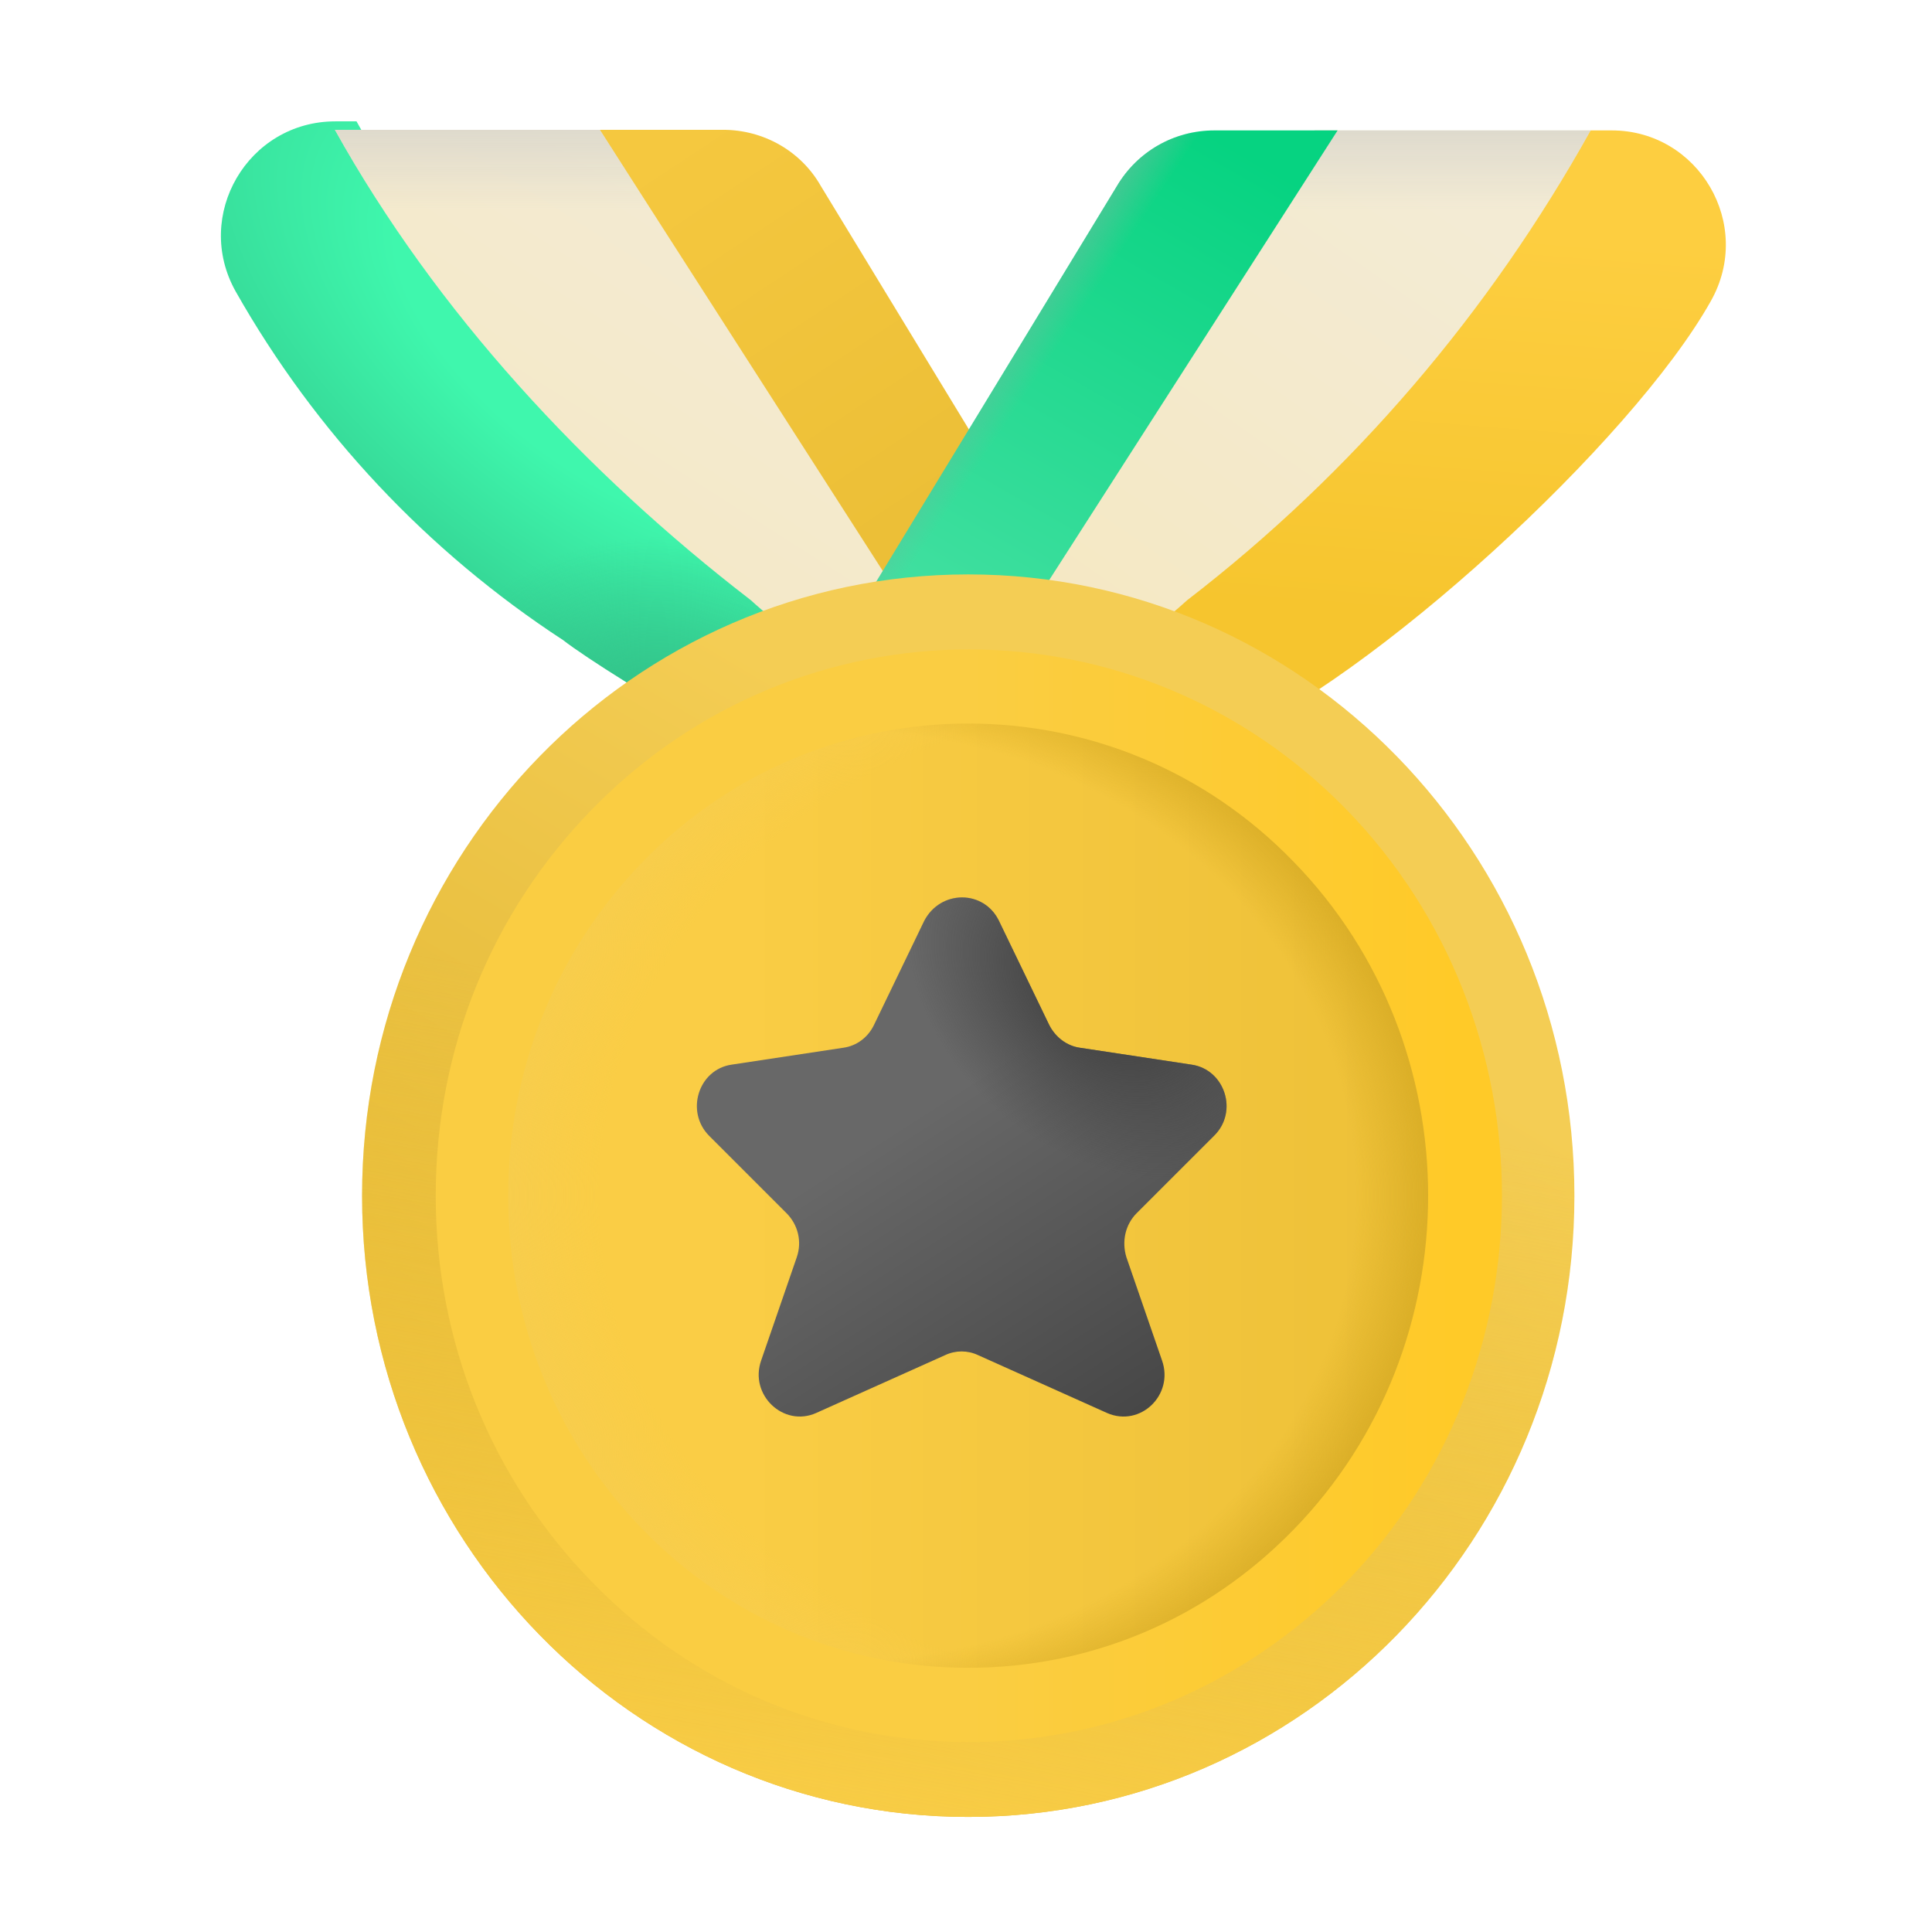 <svg xmlns="http://www.w3.org/2000/svg" fill="none" viewBox="0 0 32 32" id="Medal">
  <g filter="url(#filter0_i_18_1461)" fill="#000000" class="color000000 svgShape">
    <path fill="url(#paint0_radial_18_1461)" d="M17.375 11.66C17.175 11.64 16.975 11.62 16.775 11.58C15.535 11.36 14.375 10.8 13.435 9.94C10.695 7.83 7.425 5.17 5.755 2.16H5.405C3.955 2.16 3.045 3.72 3.755 4.98C5.075 7.31 6.935 9.29 9.175 10.75C9.935 11.34 13.721 13.619 14.681 13.619L17.375 11.66Z"></path>
    <path fill="url(#paint1_radial_18_1461)" d="M17.375 11.66C17.175 11.64 16.975 11.62 16.775 11.58C15.535 11.36 14.375 10.8 13.435 9.94C10.695 7.83 7.425 5.17 5.755 2.16H5.405C3.955 2.16 3.045 3.72 3.755 4.98C5.075 7.31 6.935 9.29 9.175 10.75C9.935 11.34 13.721 13.619 14.681 13.619L17.375 11.66Z"></path>
  </g>
  <path fill="url(#paint2_linear_18_1461)" d="M16.205 7.37L16.381 8.609L14.818 9.804L9.797 2.15H11.975C12.645 2.15 13.265 2.5 13.595 3.08L16.205 7.37Z"></path>
  <path fill="url(#paint3_linear_18_1461)" d="M19.282 8.656L17.612 11.67H20.255C21.225 11.67 19.495 12.896 20.255 12.306C22.712 11.275 27.025 7.32 28.335 4.99C29.055 3.72 28.135 2.16 26.695 2.16H26.345C24.152 4.449 21.62 6.745 19.282 8.656Z"></path>
  <path fill="url(#paint4_linear_18_1461)" d="M16.015 11.629C15.918 11.641 15.822 11.65 15.725 11.66L15.525 11.9L15.735 11.573C14.51 11.348 13.365 10.791 12.435 9.94C9.695 7.83 7.217 5.16 5.547 2.15H9.935L16.015 11.629Z"></path>
  <path fill="url(#paint5_linear_18_1461)" d="M16.015 11.629C15.918 11.641 15.822 11.65 15.725 11.66L15.525 11.9L15.735 11.573C14.51 11.348 13.365 10.791 12.435 9.94C9.695 7.83 7.217 5.16 5.547 2.15H9.935L16.015 11.629Z"></path>
  <path fill="url(#paint6_linear_18_1461)" d="M16.609 10.211L16.789 11.481C17.854 11.214 18.843 10.692 19.665 9.94C22.405 7.83 24.675 5.17 26.345 2.16H21.775L16.609 10.211Z"></path>
  <path fill="url(#paint7_linear_18_1461)" d="M16.609 10.211L16.789 11.481C17.854 11.214 18.843 10.692 19.665 9.94C22.405 7.83 24.675 5.17 26.345 2.16H21.775L16.609 10.211Z"></path>
  <path fill="url(#paint8_linear_18_1461)" d="M16.421 11.66H16.375L16.575 11.9L16.421 11.66Z"></path>
  <path fill="url(#paint9_linear_18_1461)" d="M16.421 11.66H16.375L16.575 11.9L16.421 11.66Z"></path>
  <path fill="url(#paint10_linear_18_1461)" d="M22.155 2.16H20.115C19.445 2.16 18.835 2.51 18.495 3.09L13.275 11.67H16.055L22.155 2.16Z"></path>
  <path fill="url(#paint11_linear_18_1461)" d="M22.155 2.16H20.115C19.445 2.16 18.835 2.51 18.495 3.09L13.275 11.67H16.055L22.155 2.16Z"></path>
  <path fill="url(#paint12_linear_18_1461)" d="M16.037 30.094C21.582 30.094 26.077 25.487 26.077 19.804C26.077 14.121 21.582 9.514 16.037 9.514C10.492 9.514 5.997 14.121 5.997 19.804C5.997 25.487 10.492 30.094 16.037 30.094Z"></path>
  <path fill="url(#paint13_linear_18_1461)" d="M16.037 30.094C21.582 30.094 26.077 25.487 26.077 19.804C26.077 14.121 21.582 9.514 16.037 9.514C10.492 9.514 5.997 14.121 5.997 19.804C5.997 25.487 10.492 30.094 16.037 30.094Z"></path>
  <path fill="url(#paint14_linear_18_1461)" d="M16.037 28.244C20.582 28.244 24.267 24.465 24.267 19.804C24.267 15.143 20.582 11.364 16.037 11.364C11.492 11.364 7.807 15.143 7.807 19.804C7.807 24.465 11.492 28.244 16.037 28.244Z"></path>
  <path fill="url(#paint15_radial_18_1461)" d="M16.037 28.244C20.582 28.244 24.267 24.465 24.267 19.804C24.267 15.143 20.582 11.364 16.037 11.364C11.492 11.364 7.807 15.143 7.807 19.804C7.807 24.465 11.492 28.244 16.037 28.244Z"></path>
  <path fill="url(#paint16_radial_18_1461)" d="M16.037 28.244C20.582 28.244 24.267 24.465 24.267 19.804C24.267 15.143 20.582 11.364 16.037 11.364C11.492 11.364 7.807 15.143 7.807 19.804C7.807 24.465 11.492 28.244 16.037 28.244Z"></path>
  <path fill="url(#paint17_linear_18_1461)" d="M16.047 28.854C13.687 28.854 11.467 27.914 9.807 26.204C8.137 24.494 7.217 22.224 7.217 19.804C7.217 17.384 8.137 15.114 9.807 13.404C13.247 9.874 18.847 9.874 22.297 13.404C25.737 16.934 25.737 22.674 22.297 26.204C20.617 27.914 18.397 28.854 16.047 28.854ZM16.037 11.984C14.087 11.984 12.127 12.744 10.647 14.274C9.207 15.754 8.417 17.714 8.417 19.804C8.417 21.894 9.207 23.854 10.647 25.334C12.087 26.814 14.007 27.624 16.037 27.624C18.077 27.624 19.987 26.814 21.427 25.334C24.397 22.284 24.397 17.324 21.427 14.274C19.947 12.744 17.997 11.984 16.037 11.984Z"></path>
  <g filter="url(#filter1_ii_18_1461)" fill="#000000" class="color000000 svgShape">
    <path fill="url(#paint18_linear_18_1461)" d="M16.647 15.754L17.477 17.474C17.577 17.674 17.767 17.824 17.987 17.854L19.837 18.134C20.387 18.214 20.617 18.914 20.207 19.314L18.927 20.594C18.737 20.784 18.677 21.064 18.757 21.324L19.347 23.034C19.547 23.604 18.987 24.144 18.437 23.904L16.297 22.944C16.127 22.864 15.927 22.864 15.757 22.944L13.617 23.904C13.077 24.144 12.507 23.604 12.707 23.034L13.297 21.324C13.387 21.064 13.317 20.784 13.127 20.594L11.847 19.314C11.447 18.914 11.667 18.214 12.217 18.134L14.067 17.854C14.287 17.824 14.477 17.684 14.577 17.474L15.407 15.754C15.677 15.234 16.397 15.234 16.647 15.754Z"></path>
    <path fill="url(#paint19_radial_18_1461)" d="M16.647 15.754L17.477 17.474C17.577 17.674 17.767 17.824 17.987 17.854L19.837 18.134C20.387 18.214 20.617 18.914 20.207 19.314L18.927 20.594C18.737 20.784 18.677 21.064 18.757 21.324L19.347 23.034C19.547 23.604 18.987 24.144 18.437 23.904L16.297 22.944C16.127 22.864 15.927 22.864 15.757 22.944L13.617 23.904C13.077 24.144 12.507 23.604 12.707 23.034L13.297 21.324C13.387 21.064 13.317 20.784 13.127 20.594L11.847 19.314C11.447 18.914 11.667 18.214 12.217 18.134L14.067 17.854C14.287 17.824 14.477 17.684 14.577 17.474L15.407 15.754C15.677 15.234 16.397 15.234 16.647 15.754Z"></path>
  </g>
  <defs>
    <linearGradient id="paint2_linear_18_1461" x1="11.324" x2="16.381" y1="2.15" y2="9.804" gradientUnits="userSpaceOnUse">
      <stop stop-color="#f5c83f" class="stopColorf53f56 svgShape"></stop>
      <stop offset="1" stop-color="#eabd35" class="stopColorea3586 svgShape"></stop>
    </linearGradient>
    <linearGradient id="paint3_linear_18_1461" x1="25.661" x2="25.148" y1="3.874" y2="10.387" gradientUnits="userSpaceOnUse">
      <stop stop-color="#fdce40" class="stopColorfd4058 svgShape"></stop>
      <stop offset="1" stop-color="#f6c52e" class="stopColorf62e9e svgShape"></stop>
    </linearGradient>
    <linearGradient id="paint4_linear_18_1461" x1="13.307" x2="7.764" y1="2.996" y2="11.7" gradientUnits="userSpaceOnUse">
      <stop stop-color="#f3ebd4" class="stopColore3d4f3 svgShape"></stop>
      <stop offset="1" stop-color="#f5e8c2" class="stopColore3c2f5 svgShape"></stop>
    </linearGradient>
    <linearGradient id="paint5_linear_18_1461" x1="13.91" x2="13.91" y1="1.811" y2="3.47" gradientUnits="userSpaceOnUse">
      <stop stop-color="#d9d6cc" class="stopColord3ccd9 svgShape"></stop>
      <stop offset="1" stop-color="#d9d6cc" stop-opacity="0" class="stopColord3ccd9 svgShape"></stop>
    </linearGradient>
    <linearGradient id="paint6_linear_18_1461" x1="23.49" x2="17.766" y1="3.005" y2="11.255" gradientUnits="userSpaceOnUse">
      <stop stop-color="#f3ebd4" class="stopColore3d4f3 svgShape"></stop>
      <stop offset="1" stop-color="#f5e8c2" class="stopColore3c2f5 svgShape"></stop>
    </linearGradient>
    <linearGradient id="paint7_linear_18_1461" x1="24.042" x2="24.042" y1="1.821" y2="3.479" gradientUnits="userSpaceOnUse">
      <stop stop-color="#d9d6cc" class="stopColord3ccd9 svgShape"></stop>
      <stop offset="1" stop-color="#d9d6cc" stop-opacity="0" class="stopColord3ccd9 svgShape"></stop>
    </linearGradient>
    <linearGradient id="paint8_linear_18_1461" x1="23.49" x2="17.766" y1="3.005" y2="11.255" gradientUnits="userSpaceOnUse">
      <stop stop-color="#f3ebd4" class="stopColore3d4f3 svgShape"></stop>
      <stop offset="1" stop-color="#f5e8c2" class="stopColore3c2f5 svgShape"></stop>
    </linearGradient>
    <linearGradient id="paint9_linear_18_1461" x1="24.042" x2="24.042" y1="1.821" y2="3.479" gradientUnits="userSpaceOnUse">
      <stop stop-color="#d9d6cc" class="stopColord3ccd9 svgShape"></stop>
      <stop offset="1" stop-color="#d9d6cc" stop-opacity="0" class="stopColord3ccd9 svgShape"></stop>
    </linearGradient>
    <linearGradient id="paint10_linear_18_1461" x1="20.93" x2="16.305" y1="2.713" y2="10.838" gradientUnits="userSpaceOnUse">
      <stop stop-color="#06d381" class="stopColor3ea0f4 svgShape"></stop>
      <stop offset="1" stop-color="#43e0a1" class="stopColor437ee0 svgShape"></stop>
    </linearGradient>
    <linearGradient id="paint11_linear_18_1461" x1="15.093" x2="16.047" y1="7.318" y2="7.954" gradientUnits="userSpaceOnUse">
      <stop stop-color="#65c09c" class="stopColor6c65c0 svgShape"></stop>
      <stop offset="1" stop-color="#65c09c" stop-opacity="0" class="stopColor6c65c0 svgShape"></stop>
    </linearGradient>
    <linearGradient id="paint12_linear_18_1461" x1="21.404" x2="13.341" y1="16.157" y2="29.782" gradientUnits="userSpaceOnUse">
      <stop stop-color="#f4cd54" class="stopColorf4c654 svgShape"></stop>
      <stop offset="1" stop-color="#dcb029" class="stopColordc9729 svgShape"></stop>
    </linearGradient>
    <linearGradient id="paint13_linear_18_1461" x1="12.529" x2="14.904" y1="30.594" y2="17.157" gradientUnits="userSpaceOnUse">
      <stop stop-color="#face47" class="stopColorfa8547 svgShape"></stop>
      <stop offset="1" stop-color="#face47" stop-opacity="0" class="stopColorfa8547 svgShape"></stop>
    </linearGradient>
    <linearGradient id="paint14_linear_18_1461" x1="12.232" x2="24.509" y1="18.734" y2="18.734" gradientUnits="userSpaceOnUse">
      <stop stop-color="#facd45" class="stopColorfaa945 svgShape"></stop>
      <stop offset="1" stop-color="#ecbf36" class="stopColorec9936 svgShape"></stop>
    </linearGradient>
    <linearGradient id="paint17_linear_18_1461" x1="24.092" x2="16.047" y1="18.224" y2="18.224" gradientUnits="userSpaceOnUse">
      <stop stop-color="#ffca28" class="stopColorf9a842 svgShape"></stop>
      <stop offset="1" stop-color="#facd42" class="stopColorfaa742 svgShape"></stop>
      <stop offset="1" stop-color="#facd42" class="stopColorfaa742 svgShape"></stop>
    </linearGradient>
    <linearGradient id="paint18_linear_18_1461" x1="15.082" x2="18.4" y1="19.075" y2="24.242" gradientUnits="userSpaceOnUse">
      <stop stop-color="#686868" class="stopColor864b60 svgShape"></stop>
      <stop offset="1" stop-color="#474747" class="stopColor5d3247 svgShape"></stop>
    </linearGradient>
    <radialGradient id="paint0_radial_18_1461" cx="0" cy="0" r="1" gradientTransform="rotate(124.323 3.672 5.69)scale(6.488 12.877)" gradientUnits="userSpaceOnUse">
      <stop offset=".361" stop-color="#3ff7ad" class="stopColor3fa0f7 svgShape"></stop>
      <stop offset="1" stop-color="#2fc287" class="stopColor2f60c2 svgShape"></stop>
    </radialGradient>
    <radialGradient id="paint1_radial_18_1461" cx="0" cy="0" r="1" gradientTransform="matrix(0 -3.224 3.901 0 10.734 12.268)" gradientUnits="userSpaceOnUse">
      <stop stop-color="#32bf87" class="stopColor3258bf svgShape"></stop>
      <stop offset="1" stop-color="#32bf87" stop-opacity="0" class="stopColor3258bf svgShape"></stop>
    </radialGradient>
    <radialGradient id="paint15_radial_18_1461" cx="0" cy="0" r="1" gradientTransform="matrix(-10.98 0 0 -9.595 19.228 19.804)" gradientUnits="userSpaceOnUse">
      <stop offset=".844" stop-color="#f7cd4d" stop-opacity="0" class="stopColorf7b44d svgShape"></stop>
      <stop offset="1" stop-color="#f7cd4d" class="stopColorf7b44d svgShape"></stop>
    </radialGradient>
    <radialGradient id="paint16_radial_18_1461" cx="0" cy="0" r="1" gradientTransform="matrix(10.367 0 0 9.344 13.9 19.804)" gradientUnits="userSpaceOnUse">
      <stop offset=".826" stop-color="#d2a61f" stop-opacity="0" class="stopColord2801f svgShape"></stop>
      <stop offset="1" stop-color="#d2a61f" class="stopColord2801f svgShape"></stop>
    </radialGradient>
    <radialGradient id="paint19_radial_18_1461" cx="0" cy="0" r="1" gradientTransform="rotate(130.746 5.327 12.672)scale(2.681 3.657)" gradientUnits="userSpaceOnUse">
      <stop offset=".201" stop-color="#424242" class="stopColor602543 svgShape"></stop>
      <stop offset="1" stop-color="#424242" stop-opacity="0" class="stopColor602543 svgShape"></stop>
    </radialGradient>
    <filter id="filter0_i_18_1461" width="14.016" height="11.609" x="3.509" y="2.01" color-interpolation-filters="sRGB" filterUnits="userSpaceOnUse">
      <feFlood flood-opacity="0" result="BackgroundImageFix"></feFlood>
      <feBlend in="SourceGraphic" in2="BackgroundImageFix" result="shape"></feBlend>
      <feColorMatrix in="SourceAlpha" result="hardAlpha" values="0 0 0 0 0 0 0 0 0 0 0 0 0 0 0 0 0 0 127 0"></feColorMatrix>
      <feOffset dx=".15" dy="-.15"></feOffset>
      <feGaussianBlur stdDeviation=".25"></feGaussianBlur>
      <feComposite in2="hardAlpha" k2="-1" k3="1" operator="arithmetic"></feComposite>
      <feColorMatrix values="0 0 0 0 0.255 0 0 0 0 0.329 0 0 0 0 0.729 0 0 0 1 0"></feColorMatrix>
      <feBlend in2="shape" result="effect1_innerShadow_18_1461"></feBlend>
    </filter>
    <filter id="filter1_ii_18_1461" width="9.224" height="8.899" x="11.342" y="15.064" color-interpolation-filters="sRGB" filterUnits="userSpaceOnUse">
      <feFlood flood-opacity="0" result="BackgroundImageFix"></feFlood>
      <feBlend in="SourceGraphic" in2="BackgroundImageFix" result="shape"></feBlend>
      <feColorMatrix in="SourceAlpha" result="hardAlpha" values="0 0 0 0 0 0 0 0 0 0 0 0 0 0 0 0 0 0 127 0"></feColorMatrix>
      <feOffset dx="-.3" dy="-.3"></feOffset>
      <feGaussianBlur stdDeviation=".375"></feGaussianBlur>
      <feComposite in2="hardAlpha" k2="-1" k3="1" operator="arithmetic"></feComposite>
      <feColorMatrix values="0 0 0 0 0.29 0 0 0 0 0.149 0 0 0 0 0.149 0 0 0 1 0"></feColorMatrix>
      <feBlend in2="shape" result="effect1_innerShadow_18_1461"></feBlend>
      <feColorMatrix in="SourceAlpha" result="hardAlpha" values="0 0 0 0 0 0 0 0 0 0 0 0 0 0 0 0 0 0 127 0"></feColorMatrix>
      <feOffset dx=".2" dy="-.2"></feOffset>
      <feGaussianBlur stdDeviation=".075"></feGaussianBlur>
      <feComposite in2="hardAlpha" k2="-1" k3="1" operator="arithmetic"></feComposite>
      <feColorMatrix values="0 0 0 0 0.518 0 0 0 0 0.373 0 0 0 0 0.349 0 0 0 1 0"></feColorMatrix>
      <feBlend in2="effect1_innerShadow_18_1461" result="effect2_innerShadow_18_1461"></feBlend>
    </filter>
  </defs>
</svg>
